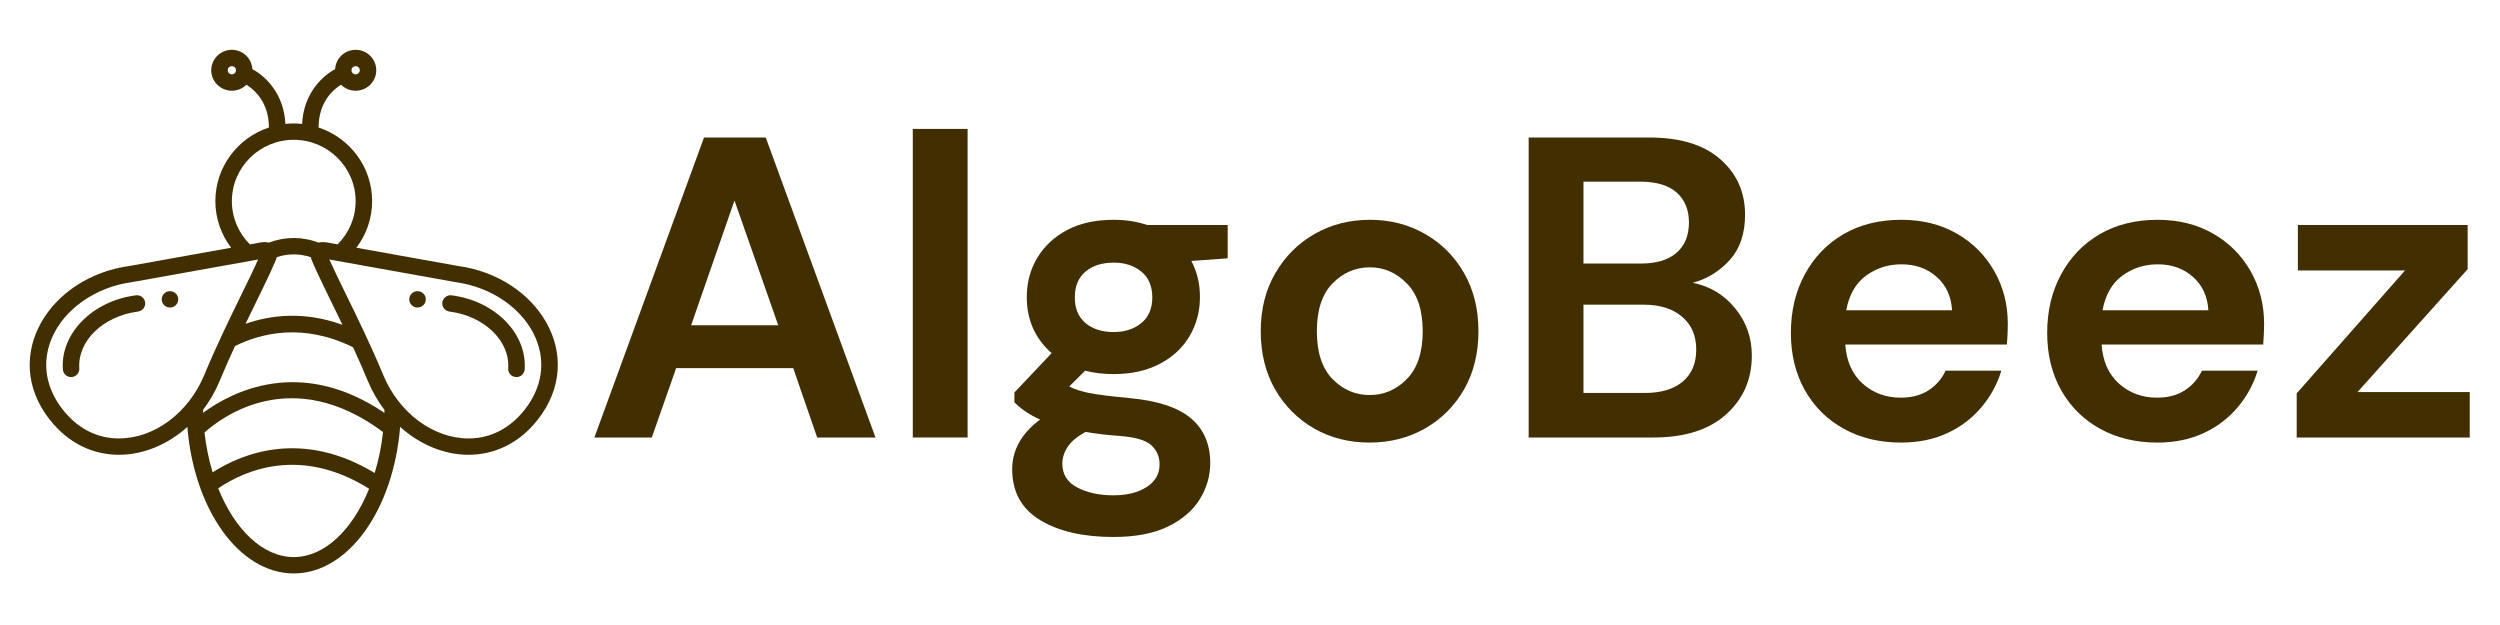 <svg xmlns="http://www.w3.org/2000/svg" xmlns:xlink="http://www.w3.org/1999/xlink" width="400" zoomAndPan="magnify" viewBox="0 0 300 75" height="100" preserveAspectRatio="xMidYMid meet" version="1.0"><defs><g/><clipPath id="b6a3f968ab"><path d="M 3 5.895 L 67 5.895 L 67 68.895 L 3 68.895 Z M 3 5.895 " clip-rule="nonzero"/></clipPath></defs><g fill="#422f01" fill-opacity="1"><g transform="translate(70.138, 52.5)"><g><path d="M 1.188 0 L 14.344 -36 L 21.75 -36 L 34.922 0 L 27.922 0 L 25.047 -8.328 L 11 -8.328 L 8.078 0 Z M 12.797 -13.469 L 23.25 -13.469 L 18 -28.438 Z M 12.797 -13.469 "/></g></g></g><g fill="#422f01" fill-opacity="1"><g transform="translate(106.19, 52.5)"><g><path d="M 3.344 0 L 3.344 -37.031 L 9.922 -37.031 L 9.922 0 Z M 3.344 0 "/></g></g></g><g fill="#422f01" fill-opacity="1"><g transform="translate(119.51, 52.5)"><g><path d="M 14.141 -7.609 C 12.91 -7.609 11.766 -7.742 10.703 -8.016 L 8.797 -6.125 C 9.379 -5.812 10.164 -5.551 11.156 -5.344 C 12.156 -5.145 13.77 -4.941 16 -4.734 C 19.383 -4.422 21.848 -3.613 23.391 -2.312 C 24.941 -1.008 25.719 0.785 25.719 3.078 C 25.719 4.586 25.305 6.02 24.484 7.375 C 23.66 8.727 22.391 9.828 20.672 10.672 C 18.953 11.516 16.758 11.938 14.094 11.938 C 10.457 11.938 7.523 11.258 5.297 9.906 C 3.066 8.551 1.953 6.52 1.953 3.812 C 1.953 1.508 3.066 -0.477 5.297 -2.156 C 4.609 -2.469 4.016 -2.797 3.516 -3.141 C 3.023 -3.484 2.594 -3.844 2.219 -4.219 L 2.219 -5.406 L 6.688 -10.125 C 4.695 -11.875 3.703 -14.117 3.703 -16.859 C 3.703 -18.578 4.117 -20.141 4.953 -21.547 C 5.797 -22.953 6.988 -24.066 8.531 -24.891 C 10.07 -25.711 11.941 -26.125 14.141 -26.125 C 15.578 -26.125 16.914 -25.914 18.156 -25.5 L 27.812 -25.5 L 27.812 -21.5 L 23.453 -21.188 C 24.141 -19.883 24.484 -18.441 24.484 -16.859 C 24.484 -15.148 24.07 -13.594 23.25 -12.188 C 22.426 -10.781 21.234 -9.664 19.672 -8.844 C 18.109 -8.02 16.266 -7.609 14.141 -7.609 Z M 14.141 -12.656 C 15.473 -12.656 16.578 -13.016 17.453 -13.734 C 18.328 -14.453 18.766 -15.477 18.766 -16.812 C 18.766 -18.156 18.328 -19.188 17.453 -19.906 C 16.578 -20.625 15.473 -20.984 14.141 -20.984 C 12.734 -20.984 11.602 -20.625 10.75 -19.906 C 9.895 -19.188 9.469 -18.156 9.469 -16.812 C 9.469 -15.477 9.895 -14.453 10.75 -13.734 C 11.602 -13.016 12.734 -12.656 14.141 -12.656 Z M 7.969 3.141 C 7.969 4.41 8.555 5.359 9.734 5.984 C 10.922 6.617 12.375 6.938 14.094 6.938 C 15.738 6.938 17.07 6.602 18.094 5.938 C 19.125 5.27 19.641 4.367 19.641 3.234 C 19.641 2.305 19.305 1.535 18.641 0.922 C 17.973 0.305 16.645 -0.066 14.656 -0.203 C 13.25 -0.305 11.945 -0.461 10.75 -0.672 C 9.75 -0.117 9.035 0.477 8.609 1.125 C 8.18 1.781 7.969 2.453 7.969 3.141 Z M 7.969 3.141 "/></g></g></g><g fill="#422f01" fill-opacity="1"><g transform="translate(148.773, 52.5)"><g><path d="M 15.578 0.609 C 13.109 0.609 10.891 0.047 8.922 -1.078 C 6.953 -2.211 5.391 -3.781 4.234 -5.781 C 3.086 -7.789 2.516 -10.113 2.516 -12.75 C 2.516 -15.395 3.098 -17.719 4.266 -19.719 C 5.43 -21.727 7 -23.297 8.969 -24.422 C 10.945 -25.555 13.164 -26.125 15.625 -26.125 C 18.062 -26.125 20.266 -25.555 22.234 -24.422 C 24.211 -23.297 25.773 -21.727 26.922 -19.719 C 28.066 -17.719 28.641 -15.395 28.641 -12.75 C 28.641 -10.113 28.066 -7.789 26.922 -5.781 C 25.773 -3.781 24.207 -2.211 22.219 -1.078 C 20.227 0.047 18.016 0.609 15.578 0.609 Z M 15.578 -5.094 C 17.297 -5.094 18.785 -5.734 20.047 -7.016 C 21.316 -8.305 21.953 -10.219 21.953 -12.75 C 21.953 -15.289 21.316 -17.203 20.047 -18.484 C 18.785 -19.773 17.312 -20.422 15.625 -20.422 C 13.883 -20.422 12.383 -19.773 11.125 -18.484 C 9.875 -17.203 9.25 -15.289 9.25 -12.75 C 9.25 -10.219 9.875 -8.305 11.125 -7.016 C 12.383 -5.734 13.867 -5.094 15.578 -5.094 Z M 15.578 -5.094 "/></g></g></g><g fill="#422f01" fill-opacity="1"><g transform="translate(179.939, 52.5)"><g><path d="M 3.5 0 L 3.5 -36 L 17.953 -36 C 21.68 -36 24.531 -35.129 26.5 -33.391 C 28.477 -31.66 29.469 -29.441 29.469 -26.734 C 29.469 -24.473 28.859 -22.664 27.641 -21.312 C 26.422 -19.957 24.938 -19.039 23.188 -18.562 C 25.25 -18.156 26.945 -17.133 28.281 -15.5 C 29.613 -13.875 30.281 -11.984 30.281 -9.828 C 30.281 -6.973 29.25 -4.617 27.188 -2.766 C 25.133 -0.922 22.223 0 18.453 0 Z M 10.078 -20.875 L 16.969 -20.875 C 18.82 -20.875 20.242 -21.301 21.234 -22.156 C 22.234 -23.02 22.734 -24.238 22.734 -25.812 C 22.734 -27.32 22.242 -28.516 21.266 -29.391 C 20.285 -30.266 18.816 -30.703 16.859 -30.703 L 10.078 -30.703 Z M 10.078 -5.344 L 17.438 -5.344 C 19.383 -5.344 20.898 -5.797 21.984 -6.703 C 23.066 -7.617 23.609 -8.898 23.609 -10.547 C 23.609 -12.223 23.039 -13.539 21.906 -14.5 C 20.77 -15.457 19.242 -15.938 17.328 -15.938 L 10.078 -15.938 Z M 10.078 -5.344 "/></g></g></g><g fill="#422f01" fill-opacity="1"><g transform="translate(212.391, 52.5)"><g><path d="M 15.734 0.609 C 13.16 0.609 10.879 0.062 8.891 -1.031 C 6.898 -2.125 5.336 -3.664 4.203 -5.656 C 3.078 -7.645 2.516 -9.941 2.516 -12.547 C 2.516 -15.18 3.07 -17.523 4.188 -19.578 C 5.301 -21.641 6.844 -23.242 8.812 -24.391 C 10.789 -25.547 13.113 -26.125 15.781 -26.125 C 18.289 -26.125 20.504 -25.57 22.422 -24.469 C 24.336 -23.375 25.836 -21.875 26.922 -19.969 C 28.004 -18.07 28.547 -15.957 28.547 -13.625 C 28.547 -13.25 28.535 -12.852 28.516 -12.438 C 28.492 -12.031 28.469 -11.602 28.438 -11.156 L 9.047 -11.156 C 9.18 -9.164 9.875 -7.602 11.125 -6.469 C 12.383 -5.344 13.906 -4.781 15.688 -4.781 C 17.02 -4.781 18.141 -5.078 19.047 -5.672 C 19.961 -6.273 20.641 -7.055 21.078 -8.016 L 27.766 -8.016 C 27.285 -6.41 26.488 -4.945 25.375 -3.625 C 24.258 -2.301 22.891 -1.266 21.266 -0.516 C 19.641 0.234 17.797 0.609 15.734 0.609 Z M 15.781 -20.781 C 14.176 -20.781 12.754 -20.32 11.516 -19.406 C 10.285 -18.5 9.5 -17.117 9.156 -15.266 L 21.859 -15.266 C 21.754 -16.953 21.133 -18.289 20 -19.281 C 18.875 -20.281 17.469 -20.781 15.781 -20.781 Z M 15.781 -20.781 "/></g></g></g><g fill="#422f01" fill-opacity="1"><g transform="translate(243.146, 52.5)"><g><path d="M 15.734 0.609 C 13.16 0.609 10.879 0.062 8.891 -1.031 C 6.898 -2.125 5.336 -3.664 4.203 -5.656 C 3.078 -7.645 2.516 -9.941 2.516 -12.547 C 2.516 -15.18 3.07 -17.523 4.188 -19.578 C 5.301 -21.641 6.844 -23.242 8.812 -24.391 C 10.789 -25.547 13.113 -26.125 15.781 -26.125 C 18.289 -26.125 20.504 -25.57 22.422 -24.469 C 24.336 -23.375 25.836 -21.875 26.922 -19.969 C 28.004 -18.07 28.547 -15.957 28.547 -13.625 C 28.547 -13.25 28.535 -12.852 28.516 -12.438 C 28.492 -12.031 28.469 -11.602 28.438 -11.156 L 9.047 -11.156 C 9.18 -9.164 9.875 -7.602 11.125 -6.469 C 12.383 -5.344 13.906 -4.781 15.688 -4.781 C 17.02 -4.781 18.141 -5.078 19.047 -5.672 C 19.961 -6.273 20.641 -7.055 21.078 -8.016 L 27.766 -8.016 C 27.285 -6.41 26.488 -4.945 25.375 -3.625 C 24.258 -2.301 22.891 -1.266 21.266 -0.516 C 19.641 0.234 17.797 0.609 15.734 0.609 Z M 15.781 -20.781 C 14.176 -20.781 12.754 -20.32 11.516 -19.406 C 10.285 -18.5 9.5 -17.117 9.156 -15.266 L 21.859 -15.266 C 21.754 -16.953 21.133 -18.289 20 -19.281 C 18.875 -20.281 17.469 -20.781 15.781 -20.781 Z M 15.781 -20.781 "/></g></g></g><g fill="#422f01" fill-opacity="1"><g transform="translate(273.901, 52.5)"><g><path d="M 1.703 0 L 1.703 -5.297 L 14.703 -20.047 L 1.844 -20.047 L 1.844 -25.5 L 22.219 -25.5 L 22.219 -20.203 L 9 -5.453 L 22.469 -5.453 L 22.469 0 Z M 1.703 0 "/></g></g></g><path fill="#422f01" d="M 8.527 45.25 C 8.551 45.25 8.574 45.246 8.598 45.246 C 9.141 45.211 9.555 44.742 9.516 44.199 C 9.289 40.914 12.387 37.922 16.562 37.387 C 17.105 37.316 17.488 36.824 17.418 36.285 C 17.348 35.75 16.855 35.371 16.309 35.438 C 11.094 36.109 7.242 40.016 7.543 44.332 C 7.578 44.852 8.012 45.25 8.527 45.25 Z M 8.527 45.25 " fill-opacity="1" fill-rule="nonzero"/><path fill="#422f01" d="M 21.387 35.922 C 21.387 36.191 21.289 36.426 21.098 36.617 C 20.902 36.809 20.672 36.902 20.398 36.902 C 20.125 36.902 19.891 36.809 19.699 36.617 C 19.504 36.426 19.406 36.191 19.406 35.922 C 19.406 35.652 19.504 35.418 19.699 35.227 C 19.891 35.035 20.125 34.941 20.398 34.941 C 20.672 34.941 20.902 35.035 21.098 35.227 C 21.289 35.418 21.387 35.652 21.387 35.922 Z M 21.387 35.922 " fill-opacity="1" fill-rule="nonzero"/><g clip-path="url(#b6a3f968ab)"><path fill="#422f01" d="M 14.273 54.574 C 17.176 54.574 20.109 53.367 22.484 51.23 C 23.285 61.145 28.691 68.812 35.25 68.812 C 41.809 68.812 47.215 61.145 48.016 51.23 C 50.391 53.367 53.324 54.574 56.227 54.574 C 59.262 54.574 62.258 53.266 64.551 50.336 C 70.508 42.715 64.566 33.211 54.926 31.91 L 42.766 29.727 C 43.945 28.168 44.656 26.238 44.656 24.141 C 44.656 20.023 41.965 16.535 38.23 15.301 C 38.234 12.266 39.961 10.762 40.926 10.164 C 41.375 10.609 41.992 10.887 42.676 10.887 C 44.043 10.887 45.152 9.785 45.152 8.434 C 45.152 7.078 44.043 5.977 42.676 5.977 C 41.359 5.977 40.289 7.008 40.215 8.297 C 38.617 9.156 36.426 11.266 36.254 14.867 C 35.926 14.832 35.59 14.812 35.25 14.812 C 34.91 14.812 34.574 14.832 34.246 14.867 C 34.074 11.266 31.883 9.156 30.285 8.297 C 30.211 7.008 29.141 5.977 27.824 5.977 C 26.457 5.977 25.348 7.078 25.348 8.434 C 25.348 9.785 26.457 10.887 27.824 10.887 C 28.508 10.887 29.125 10.609 29.574 10.168 C 30.531 10.766 32.262 12.273 32.27 15.301 C 28.535 16.535 25.844 20.023 25.844 24.141 C 25.844 26.238 26.555 28.168 27.734 29.727 L 15.574 31.91 C 5.934 33.211 -0.008 42.715 5.949 50.336 C 8.238 53.266 11.238 54.574 14.273 54.574 Z M 42.676 7.941 C 42.949 7.941 43.172 8.16 43.172 8.434 C 43.172 8.703 42.949 8.922 42.676 8.922 C 42.402 8.922 42.18 8.703 42.18 8.434 C 42.18 8.16 42.402 7.941 42.676 7.941 Z M 27.824 8.922 C 27.551 8.922 27.328 8.703 27.328 8.434 C 27.328 8.16 27.551 7.941 27.824 7.941 C 28.098 7.941 28.32 8.16 28.32 8.434 C 28.32 8.703 28.098 8.922 27.824 8.922 Z M 35.25 66.848 C 31.52 66.848 28.156 63.523 26.184 58.598 C 29.402 56.422 36.074 53.5 44.293 58.652 C 42.32 63.551 38.965 66.848 35.25 66.848 Z M 44.961 56.758 C 36.324 51.543 29.219 54.316 25.516 56.68 C 25.062 55.184 24.73 53.578 24.539 51.898 C 26.566 50.078 34.996 43.672 45.965 51.844 C 45.773 53.57 45.434 55.223 44.961 56.758 Z M 46.129 49.543 C 36.043 42.711 27.805 47.012 24.371 49.535 C 24.367 49.418 24.367 49.301 24.367 49.188 C 25.152 48.152 25.832 46.988 26.363 45.707 C 26.941 44.309 27.566 42.898 28.203 41.523 C 31.457 39.922 36.441 38.758 42.363 41.668 C 42.977 42.996 43.582 44.355 44.137 45.707 C 44.668 46.988 45.348 48.152 46.133 49.188 C 46.133 49.305 46.133 49.426 46.129 49.543 Z M 29.461 38.859 C 30.973 35.719 32.371 32.969 33.074 31.266 C 33.133 31.129 33.172 30.992 33.203 30.863 C 33.867 30.641 34.551 30.523 35.25 30.523 C 35.949 30.523 36.633 30.641 37.297 30.863 C 37.328 30.996 37.367 31.129 37.426 31.266 C 38.137 32.992 39.562 35.789 41.098 38.98 C 36.539 37.324 32.547 37.777 29.461 38.859 Z M 54.574 33.84 C 54.602 33.848 54.633 33.852 54.66 33.855 C 59.07 34.449 62.863 37.129 64.324 40.676 C 65.496 43.523 65.023 46.527 62.984 49.133 C 61.203 51.41 58.867 52.613 56.227 52.613 C 51.98 52.613 47.859 49.539 45.973 44.965 C 44.57 41.57 42.875 38.098 41.508 35.305 C 40.715 33.676 40.008 32.234 39.523 31.141 Z M 35.25 16.777 C 39.344 16.777 42.676 20.078 42.676 24.141 C 42.676 26.16 41.848 27.992 40.512 29.324 L 39.141 29.078 C 39.004 29.059 38.871 29.051 38.746 29.051 C 38.559 29.051 38.395 29.074 38.238 29.113 C 37.277 28.754 36.281 28.559 35.25 28.559 C 34.219 28.559 33.223 28.754 32.262 29.113 C 32.105 29.074 31.941 29.051 31.754 29.051 C 31.629 29.051 31.496 29.059 31.359 29.078 L 29.988 29.324 C 28.652 27.992 27.824 26.16 27.824 24.141 C 27.824 20.078 31.156 16.777 35.25 16.777 Z M 6.176 40.676 C 7.637 37.129 11.43 34.449 15.84 33.855 C 15.867 33.852 15.898 33.848 15.926 33.84 L 30.977 31.141 C 30.492 32.234 29.789 33.676 28.992 35.301 C 27.629 38.094 25.93 41.566 24.527 44.965 C 22.641 49.539 18.52 52.613 14.273 52.613 C 11.633 52.613 9.297 51.41 7.516 49.133 C 5.477 46.527 5.004 43.523 6.176 40.676 Z M 6.176 40.676 " fill-opacity="1" fill-rule="nonzero"/></g><path fill="#422f01" d="M 53.938 37.387 C 58.117 37.922 61.211 40.914 60.984 44.199 C 60.945 44.742 61.359 45.211 61.902 45.246 C 61.926 45.246 61.949 45.25 61.973 45.25 C 62.488 45.25 62.926 44.852 62.961 44.332 C 63.258 40.016 59.406 36.109 54.191 35.438 C 53.652 35.367 53.152 35.75 53.082 36.285 C 53.012 36.824 53.395 37.316 53.938 37.387 Z M 53.938 37.387 " fill-opacity="1" fill-rule="nonzero"/><path fill="#422f01" d="M 51.094 35.922 C 51.094 36.191 50.996 36.426 50.805 36.617 C 50.609 36.809 50.375 36.902 50.105 36.902 C 49.832 36.902 49.598 36.809 49.402 36.617 C 49.211 36.426 49.113 36.191 49.113 35.922 C 49.113 35.652 49.211 35.418 49.402 35.227 C 49.598 35.035 49.832 34.941 50.105 34.941 C 50.375 34.941 50.609 35.035 50.805 35.227 C 50.996 35.418 51.094 35.652 51.094 35.922 Z M 51.094 35.922 " fill-opacity="1" fill-rule="nonzero"/></svg>